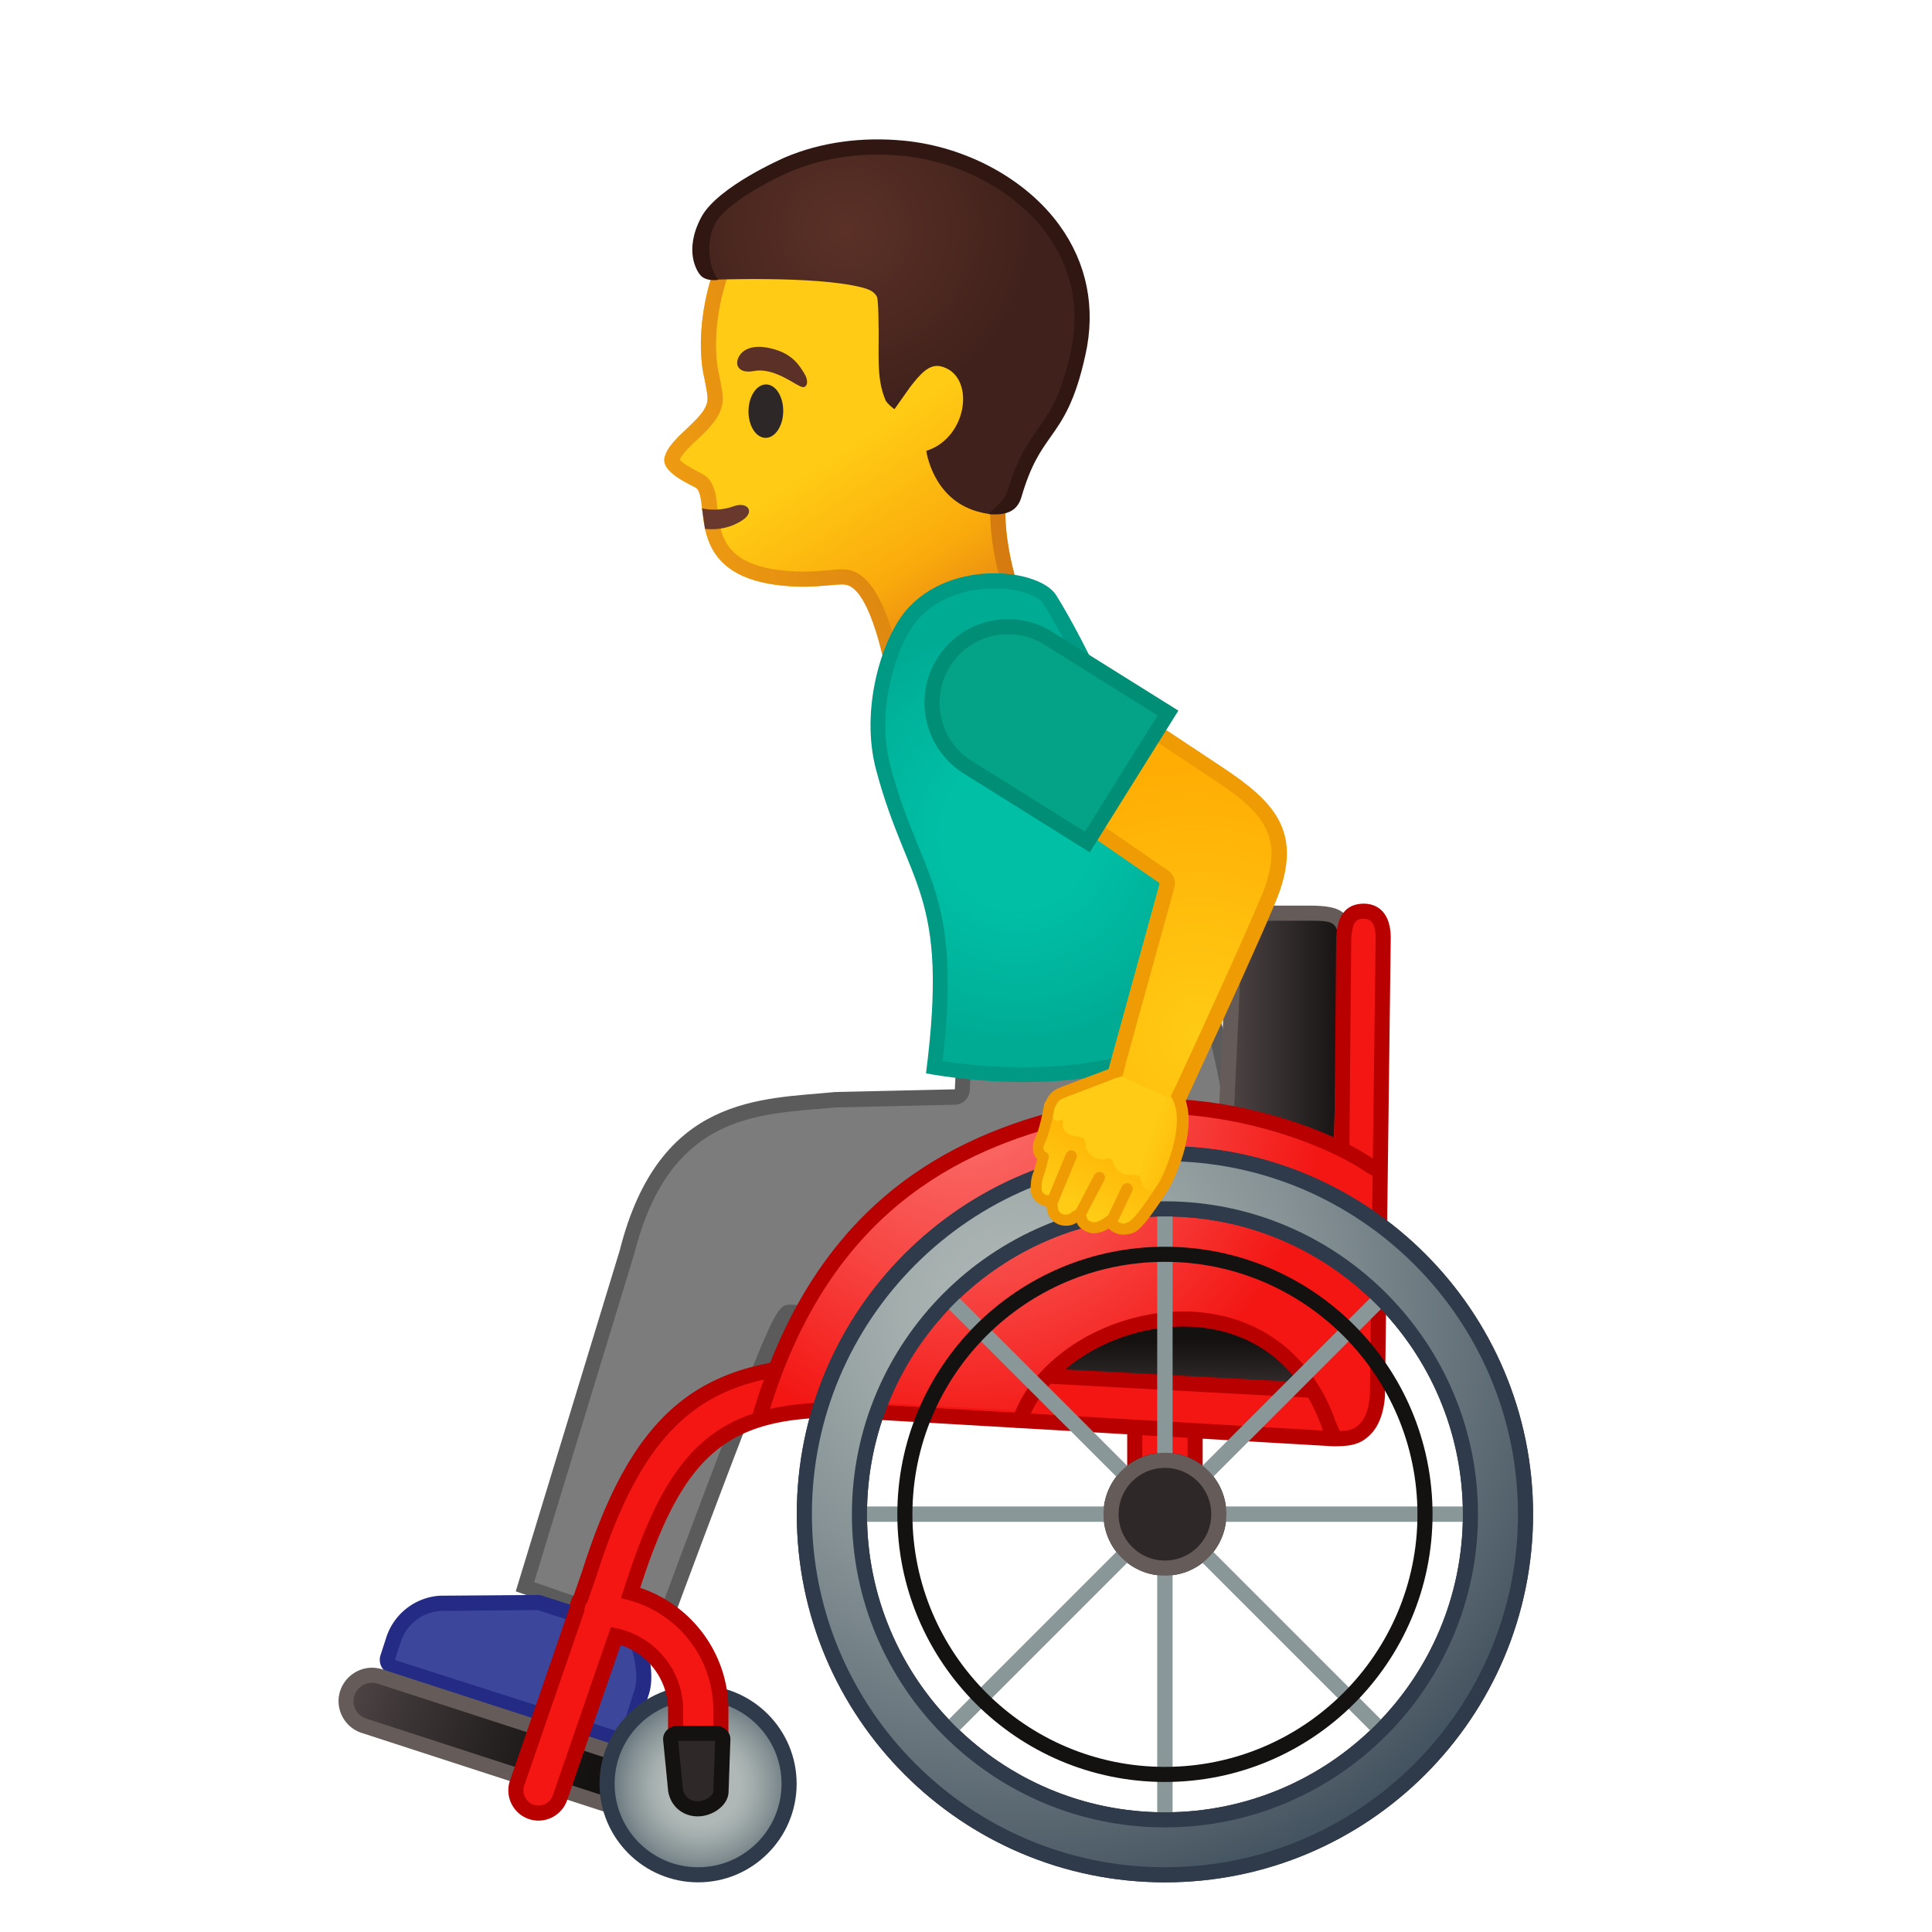 <svg viewBox="0 0 128 128" xmlns="http://www.w3.org/2000/svg" xmlns:xlink="http://www.w3.org/1999/xlink" width="512px" height="512px"><linearGradient id="a" x1="162.64" x2="176.51" y1="-220.99" y2="-192.97" gradientTransform="rotate(-6.465 2183.263 898.537)" gradientUnits="userSpaceOnUse"><stop stop-color="#FFCB14" offset=".545"/><stop stop-color="#FAAA0C" offset=".834"/><stop stop-color="#E68713" offset=".993"/></linearGradient><path d="M69 17.83c-2.37-4.24-8-7.71-12.82-7.14-5.4.64-8.46 4.37-9.44 9.23-.36 1.76-.38 3.53-.14 4.8.03.15.28 1.26.28 1.6.14 1.33-2.47 2.53-2.84 3.97-.28 1.09 1.98 1.89 2.15 2.09.85 1.02-.78 5.69 5.48 6.4 2.18.25 3.54-.12 4.3-.05 1.8.15 2.8 6.11 2.8 6.11l8.75-5.76s-2.09-5.87.07-8.95c2.58-3.69 2.93-9.57 1.41-12.3z" fill="url(#a)"/><linearGradient id="b" x1="44.167" x2="70.849" y1="31.169" y2="24.213" gradientUnits="userSpaceOnUse"><stop stop-color="#EE9B12" offset="0"/><stop stop-color="#D0750F" offset=".871"/></linearGradient><path d="M57.24 11.63c4.01 0 8.79 2.94 10.88 6.69 1.34 2.39 1.03 7.82-1.36 11.23-1.96 2.79-.95 7.31-.43 9.1l-6.88 4.53c-.51-2.25-1.55-5.3-3.41-5.45-.09-.01-.18-.01-.27-.01-.28 0-.58.03-.92.06-.47.04-1 .09-1.64.09-.48 0-.95-.03-1.43-.08-3.85-.44-4.07-2.4-4.25-4.13-.08-.76-.15-1.42-.57-1.92-.17-.2-.37-.31-.71-.49-.67-.35-1.08-.62-1.21-.8.15-.38.7-.9 1.15-1.32.84-.79 1.79-1.69 1.69-2.87-.01-.32-.12-.87-.27-1.59l-.03-.13c-.23-1.2-.18-2.85.14-4.41.57-2.84 2.45-7.71 8.58-8.44.3-.04.62-.06.94-.06m0-1c-.36 0-.71.02-1.07.06-5.4.64-8.46 4.37-9.44 9.23-.36 1.76-.38 3.53-.14 4.8.03.15.28 1.26.28 1.6.14 1.33-2.47 2.53-2.84 3.97-.28 1.09 1.98 1.89 2.15 2.09.85 1.02-.78 5.69 5.48 6.4.57.06 1.08.09 1.54.09 1.17 0 2-.15 2.57-.15.07 0 .13 0 .19.01 1.8.15 2.8 6.11 2.8 6.11l8.75-5.76s-2.09-5.87.07-8.95c2.59-3.69 2.94-9.57 1.42-12.3-2.2-3.93-7.2-7.2-11.76-7.2z" fill="url(#b)"/><path d="M49.34 32.14l-2.44.27s.2 1.12.32 1.58c.64 2.49 2.19 5.16 6.53 5.08.39-.01-1.84-5.6-1.84-5.6l-2.57-1.33z" fill="none"/><path d="M46.71 35.04c.87.09 1.74-.08 2.5-.59.83-.56.31-1.25-.63-.9-.57.21-1.36.29-2.07.13l.2 1.36z" fill="#68392C"/><ellipse transform="rotate(-89.209 50.735 27.235)" cx="50.73" cy="27.24" rx="1.77" ry="1.15" fill="#2E2728"/><path d="M49.96 24.58c-1.15.22-1.34-.55-.91-1.1.32-.41 1.03-.71 2.31-.32 1.21.36 1.64 1.12 1.93 1.59.29.46.21.89-.08.9-.39 0-1.83-1.33-3.25-1.07z" fill="#5B3127"/><radialGradient id="c" cx="115.78" cy="-142.38" r="12.118" gradientTransform="matrix(1.038 .016 -.01 1 -65.556 155.78)" gradientUnits="userSpaceOnUse"><stop stop-color="#5B3127" offset="0"/><stop stop-color="#40211B" offset="1"/></radialGradient><path d="M59.26 27.11l1.04-1.47c.65-.83 1.24-1.55 2.03-1.37 2.33.56 1.83 4.73-.96 5.6 0 0 .4 3.14 3.33 4 .31.09.58.15.83.18.79.1 1.44-.49 1.67-1.26 1.4-4.79 3-3.79 4.23-9.39 1.69-7.68-5.03-12.94-11.6-13.59-2.56-.25-5.22.05-7.6 1.05-1.01.41-4.53 2.13-5.34 3.76-1.03 2.08.17 3.92.17 3.92s6.87-.29 9.99.49c.41.1.87.25 1.05.64.08.17.1 1.23.1 1.42.07 2.4-.18 3.89.47 5.43.12.25.59.59.59.59z" fill="url(#c)"/><path d="M64.71 33.88c.31.09.58.15.83.18.79.1 1.44-.49 1.67-1.26 1.4-4.79 3-3.79 4.23-9.39 1.69-7.68-5.03-12.94-11.6-13.59-2.56-.25-5.22.05-7.6 1.05-1.01.41-4.53 2.13-5.34 3.76-1.03 2.08.17 3.92.17 3.92s6.87-.29 9.99.49c.41.1.87.25 1.05.64.08.17.1 1.23.1 1.42" fill="none"/><path d="M70.19 14.92c-2.21-3.05-6.16-5.2-10.3-5.6-2.78-.27-5.49.1-7.84 1.09-.04.02-4.52 1.94-5.6 4-1.16 2.21-.27 3.57-.05 3.82.39.45 1.19.31 1.19.31-.56-.64-.89-2.38-.24-3.68.7-1.4 3.97-3.07 5.08-3.52 2.2-.92 4.74-1.27 7.36-1.02 3.86.38 7.53 2.37 9.58 5.2 1.65 2.27 2.19 4.96 1.57 7.79-.64 2.92-1.37 3.96-2.15 5.06-.69.99-1.41 2-2.08 4.29-.14.49-1.27 1.39-1.19 1.4 1.07.09 1.86-.13 2.15-1.12.62-2.13 1.26-3.04 1.94-4 .8-1.13 1.62-2.31 2.3-5.42.7-3.12.1-6.09-1.72-8.6z" fill="#301712"/><path d="M34.78 105.13L41.53 83c2.32-9.17 8.04-9.65 12.63-10.03.41-.03.82-.07 1.21-.11l7.9-.18c.26-.01.48-.21.49-.47l.11-2.17 16.2-3.45c.67 2.26 3.58 12.85.59 17.62-.81 1.29-1.97 2.03-3.54 2.24-3.66.5-8.46.75-14.26.75-4.8 0-8.83-.17-10.34-.25h-.1c-.44 0-.86.02-8.69 21.3l-8.95-3.12z" fill="#7C7C7C"/><path d="M79.71 67.17c.83 2.91 3.24 12.43.51 16.77-.73 1.16-1.77 1.82-3.18 2.01-3.64.49-8.42.74-14.2.74-4.83 0-8.83-.18-10.33-.25h-.11c-.89 0-1.01 0-5.32 11.36-1.52 4-3.02 8.04-3.67 9.81l-8.02-2.79 6.62-21.72c2.22-8.8 7.52-9.24 12.18-9.63.4-.03.8-.07 1.18-.1l7.9-.18c.52-.01.95-.43.98-.95l.09-1.79 15.37-3.28m.7-1.17l-17.02 3.62-.13 2.55-7.93.18c-4.87.48-11.67.17-14.27 10.49l-6.89 22.59 9.85 3.43s7.89-21.43 8.4-21.43c.27.01 4.81.26 10.44.26 4.62 0 9.99-.16 14.33-.75C86.78 85.64 80.41 66 80.41 66z" fill="#5B5B5B"/><radialGradient id="d" cx="66.975" cy="55.088" r="13.789" gradientTransform="rotate(-18.158 67.42 53.944)" gradientUnits="userSpaceOnUse"><stop stop-color="#00BFA5" offset=".364"/><stop stop-color="#00B29A" offset=".812"/><stop stop-color="#00AB94" offset="1"/></radialGradient><path d="M67.88 71.21c-2.73 0-5.03-.33-5.97-.49 1.01-8.28-.05-10.88-1.51-14.45-.59-1.46-1.27-3.11-1.88-5.4-1.03-3.88.41-8.33 1.85-10.06 1.75-2.11 4.43-2.33 5.5-2.33 1.9 0 3.27.61 3.65 1.21 3.8 6.03 10.92 23.74 11.79 25.93-2.64 4.61-8.74 5.59-13.43 5.59z" fill="url(#d)"/><path d="M65.88 38.98c1.78 0 2.98.58 3.22.98 3.66 5.82 10.47 22.65 11.66 25.62-2.6 4.23-8.41 5.13-12.89 5.13-2.31 0-4.31-.24-5.42-.41.92-8.04-.19-10.78-1.6-14.22-.59-1.44-1.26-3.08-1.86-5.34-.99-3.71.38-7.97 1.75-9.61 1.64-1.94 4.14-2.15 5.14-2.15m0-1c-2.05 0-4.38.7-5.89 2.51-1.58 1.89-3.01 6.5-1.95 10.5 2.1 7.89 4.86 8.04 3.31 20.12 0 0 2.87.58 6.53.58 4.93 0 11.3-1.06 14-6.05 0 0-7.82-19.72-11.92-26.23-.54-.83-2.19-1.43-4.08-1.43z" fill="#009984"/><path d="M41.05 115.23c-.07 0-.13-.01-.2-.03l-14.84-4.75a.504.504 0 0 1-.32-.63l.39-1.2a3.495 3.495 0 0 1 3.1-2.4l6.51-.05 6.34 2.04c.24.63.92 2.57.49 3.91l-.85 2.67c-.09.26-.34.44-.62.44z" fill="#3C469A"/><path d="M35.61 106.67l6.04 1.94c.3.83.71 2.37.39 3.35l-.85 2.67c-.02.06-.08.1-.16.1H41l-14.84-4.75.39-1.2a2.977 2.977 0 0 1 2.63-2.05l6.43-.06m.15-1l-6.61.05c-1.63.1-3.04 1.19-3.55 2.74l-.39 1.2c-.17.53.12 1.09.65 1.26l14.84 4.75c.12.04.23.05.35.05.49 0 .94-.31 1.09-.8l.85-2.67c.58-1.81-.59-4.47-.59-4.47l-6.64-2.11z" fill="#232B84"/><linearGradient id="e" x1="89.144" x2="81.421" y1="76.238" y2="76.238" gradientUnits="userSpaceOnUse"><stop stop-color="#141111" offset="0"/><stop stop-color="#4E4545" offset="1"/></linearGradient><path d="M80.82 83.05l.88-19.03c0-2.34.43-3.52 2.79-3.52h2.23c2 0 2.46.22 2.46 2.35l-.23 29.12-8.13-8.92z" fill="url(#e)"/><path d="M86.72 61c1.77 0 1.96.06 1.96 1.85l-.22 27.85-7.13-7.82L82.2 64c0-2.38.47-3 2.29-3h2.23m0-1h-2.23c-2.79 0-3.29 1.56-3.29 4l-.89 19.24 9.12 10.02.24-30.4c.01-2.47-.74-2.86-2.95-2.86z" fill="#655C5A"/><linearGradient id="f" x1="72.648" x2="72.648" y1="88.856" y2="94.474" gradientUnits="userSpaceOnUse"><stop stop-color="#141111" offset="0"/><stop stop-color="#4E4545" offset="1"/></linearGradient><path d="M59.19 90.88a2.24 2.24 0 0 1-2.13-2.23l.29-3.36c.17-1.35 1.16-2.14 2.72-2.14l20.01.58 8.15 8.95-29.04-1.8z" fill="url(#f)"/><path d="M60.06 83.65l19.79.57 7.18 7.88-27.83-1.73c-.91-.04-1.62-.78-1.64-1.69l.28-3.32c.19-1.48 1.47-1.71 2.22-1.71m.02-1c-1.73 0-3.01.91-3.22 2.6l-.29 3.4c0 1.45 1.14 2.65 2.6 2.72l30.28 1.88-9.12-10.02-20.25-.58z" fill="#655C5A"/><path fill="none" stroke="#F31612" stroke-linejoin="round" stroke-miterlimit="10" stroke-width="4" d="M77.18 100.32v-7.14"/><linearGradient id="g" x1="39.339" x2="22.988" y1="117.35" y2="112.35" gradientUnits="userSpaceOnUse"><stop stop-color="#141111" offset="0"/><stop stop-color="#1F1B1B" offset=".275"/><stop stop-color="#3C3535" offset=".758"/><stop stop-color="#4E4545" offset="1"/></linearGradient><path d="M40.63 119.62c-.18 0-.36-.03-.53-.08l-15.98-5.19a1.704 1.704 0 0 1-1.1-2.16 1.717 1.717 0 0 1 2.16-1.11l15.98 5.19c.9.29 1.39 1.26 1.1 2.16-.23.71-.88 1.19-1.63 1.19z" fill="url(#g)"/><path d="M24.65 111.49c.13 0 .25.02.38.06L41 116.74c.31.1.56.32.71.6.15.29.17.62.07.93a1.216 1.216 0 0 1-1.54.78l-15.98-5.19a1.21 1.21 0 0 1-.78-1.53c.17-.5.64-.84 1.17-.84m0-1c-.93 0-1.8.6-2.11 1.53-.38 1.16.26 2.41 1.42 2.79L39.94 120c.23.07.46.11.69.11.93 0 1.8-.6 2.11-1.53.38-1.16-.26-2.41-1.42-2.79l-15.98-5.19a2.42 2.42 0 0 0-.69-.11z" fill="#655C5A"/><radialGradient id="h" cx="42.473" cy="118.32" r="7.37" gradientTransform="translate(4)" gradientUnits="userSpaceOnUse"><stop stop-color="#AFB8B6" offset=".341"/><stop stop-color="#A4AEAD" offset=".453"/><stop stop-color="#869295" offset=".649"/><stop stop-color="#57656F" offset=".904"/><stop stop-color="#43535F" offset="1"/></radialGradient><path d="M46.25 124.22c-3.33 0-6.03-2.71-6.03-6.03s2.71-6.03 6.03-6.03c3.33 0 6.03 2.71 6.03 6.03s-2.7 6.03-6.03 6.03z" fill="url(#h)"/><path d="M46.25 112.65c3.05 0 5.53 2.48 5.53 5.53s-2.48 5.53-5.53 5.53-5.53-2.48-5.53-5.53 2.48-5.53 5.53-5.53m0-1c-3.61 0-6.53 2.93-6.53 6.53s2.93 6.53 6.53 6.53c3.61 0 6.53-2.93 6.53-6.53s-2.92-6.53-6.53-6.53z" fill="#2F3B4B"/><path fill="none" stroke="#F31612" stroke-linecap="round" stroke-linejoin="round" stroke-miterlimit="10" stroke-width="3" d="M90.22 61.83l-.79 31.43M88.42 93.83L55.6 91.92c-8.36 0-12.02 3.02-15.15 12.83l-4.78 13.87"/><path fill="none" stroke="#B80000" stroke-miterlimit="10" d="M75.18 93.18h4v7.14h-4z"/><path d="M88.42 93.83L55.6 91.92c-8.36 0-12.02 3.02-15.15 12.83l-4.78 13.87" fill="none" stroke="#F31612" stroke-linecap="round" stroke-linejoin="round" stroke-miterlimit="10" stroke-width="3"/><path d="M39.7 106.75c3.62 0 6.55 2.93 6.55 6.55v4.88" fill="none" stroke="#F31612" stroke-linecap="round" stroke-linejoin="round" stroke-miterlimit="10" stroke-width="3"/><path d="M89.02 62.48l-.26 29.73-33.16-1.79c-9.09 0-13.27 3.5-16.56 13.84l-.57 1.64c-.15.21-.23.47-.25.74l-3.96 11.49c-.27.78.15 1.64.93 1.91a1.511 1.511 0 0 0 1.91-.93l3.7-10.73c2.26.5 3.96 2.51 3.96 4.92v4.88c0 .83.67 1.5 1.5 1.5s1.5-.67 1.5-1.5v-4.88c0-3.72-2.54-6.85-5.98-7.77l.11-.33c2.91-9.14 5.99-11.78 13.63-11.79l32.82 1.91c1.17 0 1.67-.12 2.24-.79.59-.71.68-1.91.68-2.17l.38-30.19c0-1.08-.36-1.8-1.31-1.8-.77.02-1.31.41-1.31 2.11z" fill="none" stroke="#B80000" stroke-miterlimit="10"/><radialGradient id="i" cx="60.215" cy="72.088" r="23.868" gradientTransform="translate(4)" gradientUnits="userSpaceOnUse"><stop stop-color="#FA6E6B" offset="0"/><stop stop-color="#F96360" offset=".197"/><stop stop-color="#F74643" offset=".542"/><stop stop-color="#F31613" offset=".993"/><stop stop-color="#F31612" offset="1"/></radialGradient><path d="M88.42 94.56s2.16.12 2.16-1.97.34-15.09.34-15.09c-3.17-2.91-32.45-12.37-40.07 15.72l4.22-.45 12.51.69c2.2-3.66 5.83-6.01 11.6-5.79 4.15.15 7.97 2.68 9.24 6.89z" fill="url(#i)"/><defs><path id="j" d="M51.42 93.78l.36-1.32 13.01.29 1.85-.81.62 2.68 21.75.73-.59-1.31 1.79-4.93-.06-.86-1.13-2.59 1.27-8.11 1.1.59-.16-3.79-13.59-3.23-17.63 3.81-8.5 7.82-1.73 11.32z"/></defs><clipPath id="k"><use xlink:href="#j"/></clipPath><path d="M90.41 93.22l.82-15.62c-1.8-1.63-11.11-6.09-20.95-3.57-7.97 2.05-16.29 6.76-20.08 20.3l17.38-.25c2.56-7.33 17.31-10.86 20.76 1.24.22.82 1.42-2.7 2.07-2.1z" clip-path="url(#k)" fill="none" stroke="#B80000" stroke-miterlimit="10"/><path d="M46.23 119.84c-.76 0-1.35-.49-1.47-1.23l-.32-3.32c-.02-.14.03-.24.08-.29.09-.1.23-.16.38-.16h2.54c.15 0 .28.06.37.16.05.05.1.14.09.26l-.12 3.42c-.02.6-.78 1.16-1.55 1.16z" fill="#2F2829"/><path d="M47.38 115.34l-.12 3.35c0 .24-.5.65-1.04.65-.5 0-.88-.31-.97-.78l-.32-3.22h2.45m.05-1h-2.54c-.58 0-1.03.47-.95 1l.33 3.35c.17.99.97 1.65 1.96 1.65s2.04-.74 2.04-1.65l.12-3.39c.05-.51-.4-.96-.96-.96z" fill="#141111"/><radialGradient id="l" cx="73.177" cy="100.32" r="1.106" gradientTransform="translate(4)" gradientUnits="userSpaceOnUse"><stop stop-color="#6E7D85" offset="0"/><stop stop-color="#50606B" offset=".619"/><stop stop-color="#43535F" offset="1"/></radialGradient><circle cx="77.18" cy="100.32" r="1.11" fill="url(#l)"/><path d="M77.18 99.72c.33 0 .61.27.61.61s-.27.61-.61.61-.61-.27-.61-.61.27-.61.61-.61m0-1a1.609 1.609 0 1 0 0 3.22 1.609 1.609 0 1 0 0-3.22z" fill="#8A9799"/><path fill="none" stroke="#8A9799" stroke-miterlimit="10" d="M77.18 79.61v41.42M91.82 85.68l-29.29 29.29M91.82 114.97L62.53 85.68M56.47 100.32h41.42"/><radialGradient id="m" cx="63.218" cy="86.775" r="40.144" gradientTransform="translate(4)" gradientUnits="userSpaceOnUse"><stop stop-color="#AFB8B6" offset=".017"/><stop stop-color="#A4AEAD" offset=".183"/><stop stop-color="#869295" offset=".475"/><stop stop-color="#57656F" offset=".857"/><stop stop-color="#43535F" offset="1"/></radialGradient><path d="M77.18 124.22c-13.17 0-23.89-10.72-23.89-23.89S64 76.43 77.18 76.43c13.17 0 23.89 10.72 23.89 23.89s-10.72 23.9-23.89 23.9zm0-44.14c-11.16 0-20.24 9.08-20.24 20.24s9.08 20.24 20.24 20.24 20.24-9.08 20.24-20.24-9.08-20.24-20.24-20.24z" fill="url(#m)"/><path d="M77.18 76.93c12.9 0 23.39 10.49 23.39 23.39s-10.49 23.39-23.39 23.39-23.39-10.49-23.39-23.39 10.49-23.39 23.39-23.39m0 44.14c11.44 0 20.74-9.31 20.74-20.74s-9.31-20.74-20.74-20.74-20.74 9.31-20.74 20.74 9.3 20.74 20.74 20.74m0-45.14c-13.47 0-24.39 10.92-24.39 24.39s10.92 24.39 24.39 24.39 24.39-10.92 24.39-24.39-10.92-24.39-24.39-24.39zm0 44.14c-10.9 0-19.74-8.84-19.74-19.74s8.84-19.74 19.74-19.74 19.74 8.84 19.74 19.74-8.84 19.74-19.74 19.74z" fill="#2F3B4B"/><circle cx="77.18" cy="100.32" r="3.57" fill="#2F2829" stroke="#141111" stroke-linecap="round" stroke-linejoin="round" stroke-miterlimit="10"/><circle cx="77.18" cy="100.32" r="1.11" fill="url(#l)"/><path d="M77.18 99.72c.33 0 .61.27.61.61s-.27.61-.61.61-.61-.27-.61-.61.27-.61.61-.61m0-1a1.609 1.609 0 1 0 0 3.22 1.609 1.609 0 1 0 0-3.22z" fill="#8A9799"/><path fill="none" stroke="#8A9799" stroke-miterlimit="10" d="M77.18 79.61v41.42M91.82 85.68l-29.29 29.29M91.82 114.97L62.53 85.68M56.47 100.32h41.42"/><path d="M77.18 124.22c-13.17 0-23.89-10.72-23.89-23.89S64 76.43 77.18 76.43c13.17 0 23.89 10.72 23.89 23.89s-10.72 23.9-23.89 23.9zm0-44.14c-11.16 0-20.24 9.08-20.24 20.24s9.08 20.24 20.24 20.24 20.24-9.08 20.24-20.24-9.08-20.24-20.24-20.24z" fill="url(#m)"/><path d="M77.18 76.93c12.9 0 23.39 10.49 23.39 23.39s-10.49 23.39-23.39 23.39-23.39-10.49-23.39-23.39 10.49-23.39 23.39-23.39m0 44.14c11.44 0 20.74-9.31 20.74-20.74s-9.31-20.74-20.74-20.74-20.74 9.31-20.74 20.74 9.3 20.74 20.74 20.74m0-45.14c-13.47 0-24.39 10.92-24.39 24.39s10.92 24.39 24.39 24.39 24.39-10.92 24.39-24.39-10.92-24.39-24.39-24.39zm0 44.14c-10.9 0-19.74-8.84-19.74-19.74s8.84-19.74 19.74-19.74 19.74 8.84 19.74 19.74-8.84 19.74-19.74 19.74z" fill="#2F3B4B"/><circle cx="77.18" cy="100.32" r="3.57" fill="#2F2829" stroke="#655C5A" stroke-linecap="round" stroke-linejoin="round" stroke-miterlimit="10"/><path d="M77.18 83.6c9.22 0 16.73 7.5 16.73 16.73s-7.5 16.73-16.73 16.73-16.73-7.5-16.73-16.73 7.5-16.73 16.73-16.73m0-1c-9.79 0-17.73 7.94-17.73 17.73s7.94 17.73 17.73 17.73 17.73-7.94 17.73-17.73S86.97 82.6 77.18 82.6z" fill="#141111"/><radialGradient id="n" cx="78.581" cy="69.091" r="23.043" gradientTransform="matrix(.996 -.088 .094 1.056 -5.374 2.577)" gradientUnits="userSpaceOnUse"><stop stop-color="#FFCB14" offset="0"/><stop stop-color="#FFAC03" offset=".751"/></radialGradient><path d="M72.12 46.08l-5.16 5.54 9.88 6.89-3.68 13.42 4.41 1.78s5.14-11.34 6.1-13.23c1.58-3.14 1.44-5.08-.53-7.32-1.05-1.18-11.02-7.08-11.02-7.08z" fill="url(#n)"/><path d="M70.56 45.12l9.9 6.56c3.26 2.16 4.51 3.69 3.36 7.04-.5 1.46-4.26 9.66-6.47 14.42l-3.24-.98 3.7-13.38c.11-.41-.05-.85-.4-1.09l-10.53-7.24 3.68-5.33m-.26-1.38l-4.81 6.97 11.36 7.81-3.96 14.32 5.01 1.52s6.19-13.3 6.88-15.3c1.38-4-.31-5.92-3.75-8.2-1.67-1.11-10.73-7.12-10.73-7.12z" fill="#EF9B03"/><defs><path id="o" d="M74.37 71.31l.36-1.45s.03-.68-1.06.01c-.92.46-3.74 1.36-4.39 2.55s-1.28 3.39-1.36 4.55c-.02.36-.33 3 1.68 4.4s5.46 2.64 8.38-2.38c.55-.52.91-1.92 1.32-3.2l.18-1.66c.01-.64-1.49-2.37-1.49-2.37l-.47.98-3.15-1.43z"/></defs><clipPath id="p"><use xlink:href="#o"/></clipPath><g clip-path="url(#p)"><linearGradient id="q" x1="73.105" x2="71.496" y1="158.07" y2="164.71" gradientTransform="rotate(15.629 381.078 121.097)" gradientUnits="userSpaceOnUse"><stop stop-color="#fa0" offset="0"/><stop stop-color="#FFCB14" offset="1"/></linearGradient><path d="M77.9 72.43c-.23-.18-.43-.35-.62-.51-.39-.33-.76-.65-1.35-1.01-.72-.44-4.15.93-4.93 1.22-.26.1-.5.19-.72.28-.3.13-.53.36-.63.63-.03.05-.08.11-.12.2a.36.36 0 0 0-.02.11c0 .01-.25 1.51-.65 2.31-.16.31-.07.84.26.96 0 0-.19.77-.33 1.16-.17.46-.12.61-.14.82-.04.36.1.63.36.8.32.21.45.08.59.19s.1.29.14.5c.11.56.58.71.77.73.62.06.8-.33.91-.33.2.01.24.18.26.31.06.28.36.43.64.52.73.08 1.26-.54 1.28-.44.08.37.72.65 1.09.5.31-.13.49.12 2.35-2.72.37-.5.97-1.84 1.37-3.12l.19-.61c.31-.95.03-1.93-.7-2.5z" fill="url(#q)"/><linearGradient id="r" x1="84.585" x2="79.436" y1="232.29" y2="232.25" gradientTransform="rotate(19.387 537.985 144.397)" gradientUnits="userSpaceOnUse"><stop stop-color="#fa0" offset="0"/><stop stop-color="#FFCB14" offset="1"/></linearGradient><path d="M77.81 72.66c-.72-.56-1.26-.82-2.01-1.55-.68-.66-4.3.53-5.51 1.58-.44.19-.83.69-.64 1.13s.3.53.75.34c0 0 0 .43.03.53.14.54.76.57.95.6.34.05.52.13.53.48.01.33.23.7.52.87.32.18.57.22.96.12.18-.05.28.06.34.24.08.24.28.59.49.69.38.2.64.16.92.15.18 0 .26.02.38.16.09.12.09.58.39.76 1.32.78 1.94-2.2 2.5-3.92.25-.79.06-1.66-.6-2.18z" fill="url(#r)"/><path fill="none" stroke="#EF9B03" stroke-linecap="round" stroke-linejoin="round" stroke-miterlimit="10" stroke-width=".75" d="M73.64 80.93l1.03-2.17M71.49 80.57l1.34-2.55M69.73 79.58l1.24-2.99"/><path d="M74.43 81.8c-.22 0-.44-.06-.64-.16-.13-.07-.24-.15-.33-.25-.3.18-.69.36-1.18.31-.53-.16-.83-.39-.94-.7-.19.12-.46.24-.87.2a1.24 1.24 0 0 1-1.1-1.03c-.02-.08-.02-.15-.03-.22v-.03c-.14-.01-.31-.05-.53-.19-.39-.25-.58-.68-.52-1.16 0-.04.01-.08.01-.12.01-.17.01-.38.16-.78.08-.23.19-.62.25-.87-.08-.09-.15-.19-.2-.32-.12-.31-.11-.69.03-.97.37-.75.61-2.18.61-2.19 0-.04.01-.11.04-.19.05-.13.12-.22.16-.28.11-.29.41-.6.79-.76.23-.1.48-.19.74-.29.77-.29 2.48-.94 2.48-.94.31-.13 1.93-.76 2.78-.24.62.38 1 .7 1.4 1.04.05.05.12.09.18.13.16.11.36.24.51.46 1.47 2.22-.61 6.3-.88 6.66-1.71 2.62-2.07 2.72-2.45 2.83-.17.03-.32.06-.47.06zm-.85-1.3c.04 0 .09.01.14.03.12.05.21.16.24.28.01.03.06.1.18.17.15.08.32.1.39.07.05-.02.09-.03.14-.05.16-.05.47-.13 2.04-2.53.35-.48 2-4.11.87-5.82-.06-.1-.17-.17-.3-.25-.09-.06-.18-.12-.26-.18-.38-.32-.73-.63-1.3-.97-.39-.24-1.46.03-2.11.3-.01 0-1.72.66-2.49.95-.25.09-.49.18-.71.28-.2.08-.36.24-.43.42-.01.03-.03.06-.05.09-.03.04-.05.07-.07.11 0 .01-.25 1.57-.69 2.45a.45.45 0 0 0 0 .36c.02.05.04.08.06.08.18.07.28.25.24.44-.01.03-.19.8-.34 1.2-.1.29-.11.42-.11.55 0 .06 0 .12-.01.19-.02.2.04.34.19.44.1.07.14.07.22.07.09.01.24.02.39.13.23.18.25.43.26.59 0 .04.01.09.01.14.07.38.4.42.44.43.28.02.4-.07.51-.17.09-.07.21-.16.39-.16.23.01.51.13.61.61.01.06.12.15.38.23.29.02.61-.19.8-.32.12-.08.23-.16.37-.16z" fill="#EF9B03"/></g><path d="M64.11 50.83c-1.14-.71-1.94-1.83-2.24-3.14s-.08-2.66.64-3.8a5.033 5.033 0 0 1 6.95-1.6l7.92 4.96-5.34 8.54-7.93-4.96z" fill="#04A287"/><path d="M66.79 42.02c.85 0 1.68.24 2.4.69l7.5 4.69-4.81 7.7-7.5-4.69c-2.12-1.33-2.77-4.13-1.44-6.25a4.5 4.5 0 0 1 3.85-2.14m0-1c-1.85 0-3.65.92-4.7 2.6a5.54 5.54 0 0 0 1.76 7.63l8.35 5.22 5.87-9.39-8.35-5.22c-.92-.57-1.93-.84-2.93-.84z" fill="#008F76"/></svg>